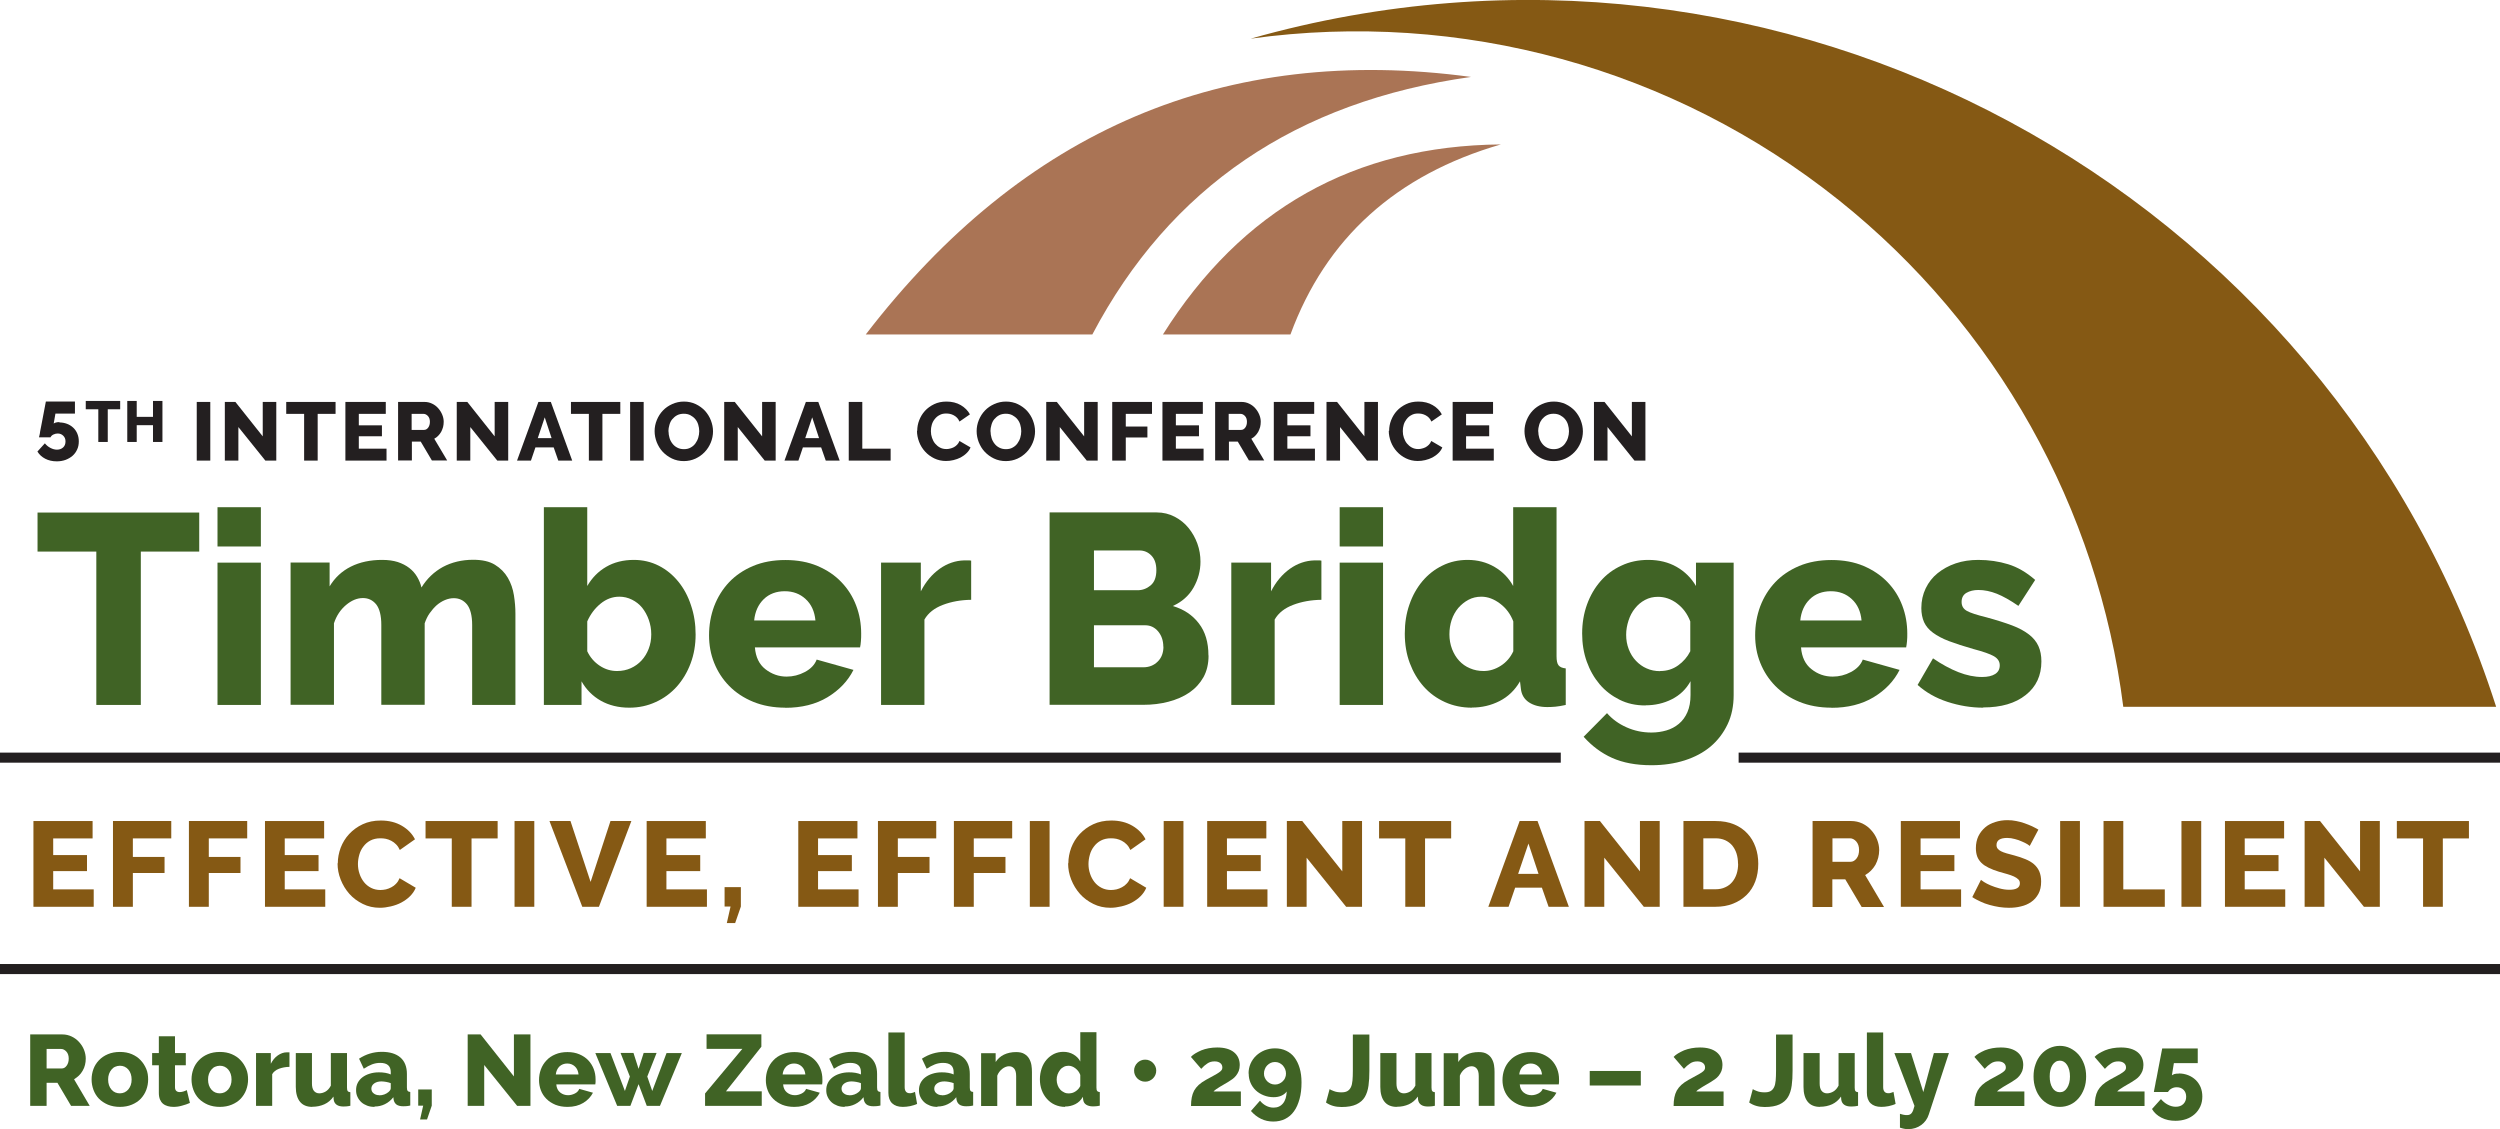 <?xml version="1.0" encoding="UTF-8"?>
<svg id="Layer_1" data-name="Layer 1" xmlns="http://www.w3.org/2000/svg" viewBox="0 0 201.15 90.85">
  <defs>
    <style>
      .cls-1 {
        fill: none;
        stroke: #231f20;
        stroke-miterlimit: 10;
        stroke-width: .81px;
      }

      .cls-2 {
        fill: #aa7455;
      }

      .cls-2, .cls-3 {
        fill-rule: evenodd;
      }

      .cls-2, .cls-3, .cls-4, .cls-5, .cls-6 {
        stroke-width: 0px;
      }

      .cls-3, .cls-6 {
        fill: #855914;
      }

      .cls-4 {
        fill: #406325;
      }

      .cls-5 {
        fill: #231f20;
      }
    </style>
  </defs>
  <g>
    <path class="cls-4" d="M16.04,44.38h-4.71v12.34h-3.58v-12.34H3.02v-3.14h13.01v3.14Z"/>
    <path class="cls-4" d="M17.5,43.97v-3.16h3.49v3.16h-3.49ZM17.5,56.72v-11.45h3.49v11.45h-3.49Z"/>
    <path class="cls-4" d="M41.48,56.72h-3.49v-6.43c0-.75-.14-1.3-.41-1.65-.28-.34-.63-.51-1.07-.51-.23,0-.47.05-.71.15s-.46.24-.67.42c-.2.18-.39.4-.56.64s-.3.52-.4.81v6.56h-3.49v-6.43c0-.75-.14-1.3-.41-1.65-.28-.34-.63-.51-1.07-.51-.47,0-.92.19-1.36.56-.44.37-.77.86-.97,1.47v6.56h-3.49v-11.45h3.14v1.92c.42-.7.99-1.23,1.71-1.59.72-.36,1.56-.54,2.52-.54.48,0,.9.06,1.25.17.36.12.67.28.93.48.26.2.47.44.63.71.16.27.28.56.35.86.44-.71,1.01-1.26,1.72-1.65.71-.38,1.53-.58,2.44-.58.73,0,1.31.13,1.75.4s.79.62,1.04,1.05c.25.43.41.9.49,1.41.08.51.12,1,.12,1.48v7.33Z"/>
    <path class="cls-4" d="M50.63,56.94c-.87,0-1.63-.19-2.29-.56-.65-.37-1.17-.89-1.55-1.56v1.9h-3.03v-15.91h3.49v6.34c.38-.65.88-1.17,1.52-1.54.63-.37,1.38-.56,2.23-.56.73,0,1.4.16,2.01.47s1.13.74,1.57,1.28c.44.54.78,1.17,1.02,1.91.25.73.37,1.51.37,2.34s-.13,1.6-.4,2.32c-.27.72-.64,1.34-1.12,1.88-.48.53-1.05.95-1.7,1.24-.65.3-1.36.45-2.11.45ZM49.65,53.99c.41,0,.78-.08,1.11-.23.33-.15.62-.36.86-.62.24-.26.43-.57.57-.93.14-.36.21-.74.21-1.17s-.07-.8-.2-1.17c-.13-.37-.31-.69-.53-.97-.23-.28-.5-.49-.82-.65-.32-.16-.66-.24-1.02-.24-.55,0-1.06.19-1.52.57-.46.38-.81.85-1.06,1.42v2.4c.23.49.57.88,1.01,1.17s.9.42,1.38.42Z"/>
    <path class="cls-4" d="M63.19,56.94c-.96,0-1.82-.16-2.58-.47-.76-.31-1.41-.74-1.94-1.28-.53-.54-.93-1.16-1.21-1.86-.28-.7-.41-1.44-.41-2.21,0-.83.14-1.61.41-2.34.28-.73.68-1.38,1.2-1.93.52-.55,1.17-.99,1.93-1.31.76-.32,1.63-.48,2.6-.48s1.84.16,2.59.48c.76.32,1.4.75,1.92,1.3.52.54.92,1.17,1.19,1.89.27.71.4,1.46.4,2.25,0,.2,0,.4-.02.6-.01.2-.04.37-.07.51h-8.46c.06.77.34,1.36.84,1.75s1.07.6,1.71.6c.51,0,1-.12,1.47-.37.47-.25.79-.58.95-1l2.96.83c-.45.9-1.15,1.63-2.09,2.2-.95.57-2.08.85-3.4.85ZM65.61,49.92c-.07-.73-.33-1.3-.79-1.72-.45-.42-1.01-.63-1.68-.63s-1.25.21-1.69.64-.7,1-.77,1.71h4.93Z"/>
    <path class="cls-4" d="M78.15,48.26c-.84.01-1.61.15-2.29.41-.68.26-1.18.65-1.48,1.18v6.87h-3.49v-11.45h3.2v2.31c.39-.77.9-1.37,1.51-1.81.62-.44,1.28-.66,1.97-.68h.35c.07,0,.15,0,.22.02v3.14Z"/>
    <path class="cls-4" d="M97.24,52.75c0,.67-.14,1.25-.41,1.74-.28.49-.65.9-1.13,1.23-.48.33-1.04.57-1.68.74-.64.17-1.32.25-2.03.25h-7.54v-15.48h8.61c.54,0,1.02.12,1.46.35.44.23.81.53,1.11.9s.54.79.71,1.26c.17.47.25.96.25,1.45,0,.74-.19,1.44-.56,2.09s-.93,1.15-1.67,1.48c.89.26,1.59.73,2.1,1.4.52.67.77,1.53.77,2.57ZM88.02,44.29v3.2h3.51c.39,0,.74-.13,1.05-.39s.46-.67.46-1.22c0-.51-.13-.9-.4-1.18-.27-.28-.59-.41-.97-.41h-3.64ZM93.6,52.03c0-.48-.14-.89-.41-1.22-.28-.33-.62-.5-1.05-.5h-4.12v3.38h3.97c.46,0,.85-.15,1.16-.46.31-.3.46-.71.46-1.2Z"/>
    <path class="cls-4" d="M106.33,48.26c-.84.01-1.61.15-2.29.41-.68.26-1.18.65-1.48,1.18v6.87h-3.49v-11.45h3.2v2.31c.39-.77.9-1.37,1.51-1.81.62-.44,1.28-.66,1.97-.68h.35c.07,0,.15,0,.22.02v3.14Z"/>
    <path class="cls-4" d="M107.79,43.97v-3.16h3.49v3.16h-3.49ZM107.79,56.72v-11.45h3.49v11.45h-3.49Z"/>
    <path class="cls-4" d="M118.43,56.94c-.78,0-1.51-.15-2.17-.45-.66-.3-1.23-.71-1.71-1.25s-.85-1.17-1.12-1.89c-.27-.72-.4-1.51-.4-2.37s.12-1.61.37-2.33c.25-.73.6-1.35,1.05-1.89.45-.53.98-.95,1.6-1.25.62-.31,1.3-.46,2.04-.46.8,0,1.52.19,2.17.57s1.14.89,1.49,1.53v-6.34h3.49v11.99c0,.35.05.59.16.73.11.14.3.22.58.25v2.94c-.32.07-.6.12-.83.14s-.45.03-.65.03c-.61,0-1.1-.13-1.48-.38-.38-.25-.6-.62-.65-1.1l-.07-.59c-.41.71-.96,1.24-1.65,1.59s-1.43.52-2.21.52ZM119.37,53.99c.48,0,.94-.14,1.38-.42s.78-.67,1.01-1.17v-2.4c-.22-.58-.57-1.06-1.06-1.43-.49-.37-.99-.56-1.51-.56-.38,0-.72.08-1.04.25s-.58.39-.82.66c-.23.28-.41.6-.53.96-.12.36-.18.75-.18,1.16s.07.81.21,1.18c.14.36.33.68.57.94.24.26.53.47.87.61.34.15.71.22,1.1.22Z"/>
    <path class="cls-4" d="M132.38,56.76c-.76,0-1.45-.15-2.07-.46-.62-.31-1.16-.72-1.6-1.24s-.79-1.13-1.04-1.83-.37-1.45-.37-2.25c0-.84.13-1.62.39-2.34.26-.72.62-1.34,1.09-1.88.46-.53,1.02-.95,1.68-1.25.65-.31,1.37-.46,2.16-.46.87,0,1.63.19,2.28.56.65.37,1.17.88,1.56,1.54v-1.88h3.03v10.66c0,.87-.16,1.66-.49,2.35s-.78,1.29-1.36,1.78c-.58.49-1.28.86-2.09,1.12-.81.26-1.71.39-2.68.39-1.24,0-2.29-.2-3.16-.59s-1.63-.96-2.29-1.7l1.88-1.9c.42.48.94.86,1.57,1.14s1.29.42,2.01.42c.42,0,.82-.06,1.2-.17s.71-.29,1-.53c.29-.24.52-.55.69-.94.17-.39.25-.85.25-1.38v-1.11c-.35.64-.85,1.12-1.5,1.45-.65.33-1.36.49-2.11.49ZM133.58,53.99c.54,0,1.02-.15,1.44-.45s.75-.68.98-1.14v-2.4c-.23-.61-.59-1.09-1.07-1.45s-.99-.53-1.53-.53c-.38,0-.72.08-1.04.25s-.58.39-.81.68c-.23.28-.4.61-.52.98-.12.37-.19.75-.19,1.14,0,.42.07.81.21,1.17.14.36.33.67.58.93s.53.47.86.61c.33.15.69.22,1.08.22Z"/>
    <path class="cls-4" d="M147.36,56.94c-.96,0-1.82-.16-2.58-.47s-1.41-.74-1.94-1.28c-.53-.54-.93-1.16-1.21-1.86-.28-.7-.41-1.44-.41-2.21,0-.83.14-1.61.41-2.34.28-.73.68-1.38,1.2-1.93.52-.55,1.17-.99,1.93-1.31.76-.32,1.63-.48,2.6-.48s1.84.16,2.59.48c.75.32,1.39.75,1.92,1.3s.92,1.17,1.19,1.89c.27.71.4,1.46.4,2.25,0,.2,0,.4-.02.6s-.04.37-.07.51h-8.46c.06.77.34,1.36.84,1.75.5.4,1.07.6,1.71.6.51,0,1-.12,1.47-.37.47-.25.79-.58.95-1l2.96.83c-.45.9-1.15,1.63-2.09,2.2-.95.57-2.08.85-3.4.85ZM149.78,49.92c-.07-.73-.33-1.3-.79-1.72-.45-.42-1.01-.63-1.68-.63s-1.25.21-1.69.64-.7,1-.77,1.71h4.93Z"/>
    <path class="cls-4" d="M159.57,56.94c-.97,0-1.93-.16-2.88-.47s-1.74-.77-2.4-1.36l1.24-2.14c.7.48,1.38.85,2.04,1.11s1.3.39,1.91.39c.45,0,.8-.08,1.05-.24s.37-.39.37-.7-.16-.55-.47-.73c-.31-.18-.86-.37-1.65-.58-.77-.22-1.42-.43-1.95-.63s-.96-.43-1.3-.68-.57-.53-.72-.85c-.14-.32-.22-.7-.22-1.13,0-.58.12-1.11.35-1.59s.55-.89.96-1.22c.41-.33.89-.6,1.45-.79.56-.19,1.17-.28,1.82-.28.86,0,1.66.12,2.41.35.75.23,1.47.65,2.17,1.26l-1.35,2.09c-.65-.45-1.24-.78-1.74-.98-.51-.2-1-.3-1.48-.3-.38,0-.7.08-.96.23s-.39.4-.39.73.14.56.42.72c.28.16.81.33,1.58.52.81.22,1.5.44,2.06.65s1.01.46,1.36.73c.35.27.6.58.76.93.16.35.24.76.24,1.24,0,1.13-.42,2.04-1.26,2.7-.84.67-1.98,1-3.42,1Z"/>
  </g>
  <g>
    <path class="cls-5" d="M4.77,33.99c.23,0,.43.04.62.11s.36.18.5.31c.14.13.25.29.33.48.08.19.12.39.12.62,0,.24-.04.46-.13.65-.09.2-.21.37-.37.51s-.35.25-.56.33c-.22.08-.46.12-.71.12-.35,0-.66-.07-.93-.21-.27-.14-.48-.33-.63-.58l.6-.66c.12.15.27.28.45.37.17.09.35.14.52.14.2,0,.37-.06.5-.18.13-.12.19-.28.19-.48s-.06-.34-.18-.46c-.12-.12-.27-.18-.45-.18-.12,0-.23.03-.34.08s-.19.13-.24.23h-.92s0-.05.03-.14.04-.2.06-.34.05-.29.09-.46.07-.34.1-.52c.08-.42.17-.89.27-1.42h2.34v.97h-1.57l-.14.8s.08-.06.16-.08c.08-.02.18-.04.31-.04Z"/>
    <path class="cls-5" d="M9.67,32.93h-1v2.63h-.76v-2.63h-1.01v-.67h2.77v.67Z"/>
    <path class="cls-5" d="M13.07,32.26v3.3h-.76v-1.35h-1.31v1.35h-.76v-3.3h.76v1.28h1.31v-1.28h.76Z"/>
    <path class="cls-5" d="M15.83,37.06v-4.72h1.09v4.72h-1.09Z"/>
    <path class="cls-5" d="M19.18,34.36v2.7h-1.09v-4.72h.85l2.2,2.77v-2.77h1.09v4.72h-.88l-2.17-2.7Z"/>
    <path class="cls-5" d="M26.99,33.3h-1.43v3.76h-1.09v-3.76h-1.44v-.96h3.97v.96Z"/>
    <path class="cls-5" d="M31.1,36.1v.96h-3.31v-4.72h3.25v.96h-2.17v.92h1.86v.88h-1.86v1h2.23Z"/>
    <path class="cls-5" d="M32.03,37.06v-4.72h2.13c.22,0,.43.05.61.14.19.09.35.21.49.37s.24.32.32.51c.08.19.12.38.12.58,0,.15-.02.29-.05.42-.04.14-.09.26-.15.38-.07.12-.15.23-.24.32-.1.1-.2.18-.32.24l1.04,1.75h-1.23l-.9-1.52h-.71v1.52h-1.09ZM33.12,34.59h1c.13,0,.24-.06.33-.18.09-.12.14-.28.14-.47s-.05-.35-.16-.47c-.11-.11-.22-.17-.35-.17h-.96v1.29Z"/>
    <path class="cls-5" d="M37.84,34.36v2.7h-1.09v-4.72h.85l2.2,2.77v-2.77h1.09v4.72h-.88l-2.17-2.7Z"/>
    <path class="cls-5" d="M43.34,32.34h.98l1.72,4.72h-1.12l-.37-1.06h-1.47l-.36,1.06h-1.12l1.72-4.72ZM44.38,35.25l-.55-1.67-.56,1.67h1.12Z"/>
    <path class="cls-5" d="M49.9,33.3h-1.43v3.76h-1.09v-3.76h-1.44v-.96h3.97v.96Z"/>
    <path class="cls-5" d="M50.7,37.06v-4.72h1.09v4.72h-1.09Z"/>
    <path class="cls-5" d="M55.02,37.1c-.35,0-.67-.07-.96-.21-.29-.14-.53-.32-.74-.54s-.36-.48-.48-.77c-.11-.29-.17-.58-.17-.89s.06-.61.18-.9c.12-.29.28-.54.49-.76.21-.22.46-.39.75-.52.29-.13.6-.2.94-.2s.67.07.96.21c.29.14.53.32.74.54.2.23.36.48.47.77.11.29.17.58.17.88s-.06.61-.18.9c-.12.29-.28.54-.49.76-.21.22-.46.4-.74.53-.29.13-.6.2-.94.2ZM53.79,34.71c0,.18.03.36.08.53s.13.32.24.46.23.24.39.32c.15.08.33.12.53.12s.39-.04.54-.13c.15-.08.28-.19.38-.33.1-.14.18-.29.23-.46.05-.17.08-.34.08-.52s-.03-.36-.08-.53-.13-.32-.24-.45c-.11-.13-.24-.23-.39-.31-.15-.08-.33-.12-.53-.12s-.39.04-.54.12c-.15.08-.28.19-.39.32s-.18.28-.23.46c-.05.17-.08.34-.08.52Z"/>
    <path class="cls-5" d="M59.36,34.36v2.7h-1.09v-4.72h.85l2.2,2.77v-2.77h1.09v4.72h-.88l-2.17-2.7Z"/>
    <path class="cls-5" d="M64.86,32.34h.98l1.72,4.72h-1.12l-.37-1.06h-1.47l-.36,1.06h-1.12l1.72-4.72ZM65.9,35.25l-.55-1.67-.56,1.67h1.12Z"/>
    <path class="cls-5" d="M68.29,37.06v-4.72h1.09v3.76h2.28v.96h-3.37Z"/>
    <path class="cls-5" d="M73.8,34.66c0-.28.05-.57.16-.85.11-.28.26-.53.46-.75.2-.22.45-.4.74-.54.29-.14.62-.21,1-.21.44,0,.83.1,1.15.29s.57.44.73.74l-.84.58c-.05-.12-.12-.23-.2-.31s-.17-.15-.27-.2c-.1-.05-.2-.09-.3-.11-.1-.02-.2-.03-.3-.03-.21,0-.39.04-.54.13-.16.08-.28.19-.39.33s-.18.28-.23.45c-.05.17-.07.34-.07.51,0,.19.03.37.09.54s.14.33.25.46.24.24.39.32c.15.08.32.12.52.12.1,0,.2-.01.3-.04.1-.02.2-.06.3-.11.1-.05.18-.12.26-.2.08-.08.14-.18.19-.3l.89.52c-.07.17-.18.33-.32.46-.14.14-.3.25-.48.35-.18.09-.37.16-.58.21-.2.05-.4.07-.6.07-.34,0-.65-.07-.94-.21-.29-.14-.53-.32-.74-.55-.21-.23-.37-.49-.48-.78-.11-.29-.17-.59-.17-.89Z"/>
    <path class="cls-5" d="M80.93,37.1c-.35,0-.67-.07-.96-.21-.29-.14-.53-.32-.74-.54s-.36-.48-.48-.77c-.11-.29-.17-.58-.17-.89s.06-.61.18-.9c.12-.29.28-.54.49-.76.21-.22.46-.39.75-.52.29-.13.6-.2.94-.2s.67.07.96.21c.29.14.53.32.74.54.2.23.36.48.47.77.11.29.17.58.17.88s-.06.61-.18.9c-.12.29-.28.54-.49.76-.21.22-.46.4-.74.53-.29.13-.6.2-.94.2ZM79.7,34.71c0,.18.03.36.08.53s.13.32.24.46.23.24.39.32c.15.08.33.12.53.12s.39-.04.54-.13c.15-.08.28-.19.38-.33.1-.14.18-.29.23-.46.05-.17.08-.34.08-.52s-.03-.36-.08-.53-.13-.32-.24-.45c-.11-.13-.24-.23-.39-.31-.15-.08-.33-.12-.53-.12s-.39.04-.54.12c-.15.08-.28.19-.39.32s-.18.28-.23.46c-.05.17-.08.34-.08.52Z"/>
    <path class="cls-5" d="M85.27,34.36v2.7h-1.09v-4.72h.85l2.2,2.77v-2.77h1.09v4.72h-.88l-2.17-2.7Z"/>
    <path class="cls-5" d="M89.49,37.06v-4.72h3.2v.96h-2.11v1.02h1.74v.88h-1.74v1.86h-1.09Z"/>
    <path class="cls-5" d="M96.84,36.1v.96h-3.31v-4.72h3.25v.96h-2.17v.92h1.86v.88h-1.86v1h2.23Z"/>
    <path class="cls-5" d="M97.77,37.06v-4.72h2.13c.22,0,.43.05.61.14.19.09.35.21.49.37s.24.32.32.51c.08.19.12.38.12.58,0,.15-.02.29-.05.42-.04.14-.09.26-.15.38-.07.12-.15.23-.24.32-.1.1-.2.18-.32.24l1.04,1.75h-1.23l-.9-1.52h-.71v1.52h-1.09ZM98.86,34.59h1c.13,0,.24-.06.33-.18.09-.12.14-.28.14-.47s-.05-.35-.16-.47c-.11-.11-.22-.17-.35-.17h-.96v1.29Z"/>
    <path class="cls-5" d="M105.8,36.1v.96h-3.31v-4.72h3.25v.96h-2.16v.92h1.86v.88h-1.86v1h2.23Z"/>
    <path class="cls-5" d="M107.82,34.36v2.7h-1.09v-4.72h.85l2.2,2.77v-2.77h1.09v4.72h-.88l-2.17-2.7Z"/>
    <path class="cls-5" d="M111.77,34.66c0-.28.05-.57.16-.85.11-.28.26-.53.46-.75.2-.22.45-.4.74-.54.29-.14.62-.21,1-.21.44,0,.83.1,1.15.29.33.19.57.44.73.74l-.84.58c-.05-.12-.12-.23-.2-.31-.08-.08-.17-.15-.27-.2-.1-.05-.2-.09-.3-.11-.1-.02-.2-.03-.3-.03-.21,0-.39.04-.54.13-.16.08-.28.19-.39.33-.1.13-.18.28-.23.45-.05.17-.07.34-.07.51,0,.19.03.37.09.54s.14.33.25.46.24.24.39.32c.15.08.32.12.51.12.1,0,.2-.01.3-.04.1-.02.2-.06.3-.11.09-.05.18-.12.26-.2.08-.08.14-.18.19-.3l.89.52c-.07.17-.18.33-.32.46-.14.14-.3.25-.48.35-.18.09-.37.16-.58.21s-.4.07-.6.07c-.34,0-.65-.07-.94-.21-.29-.14-.53-.32-.74-.55-.21-.23-.37-.49-.48-.78-.11-.29-.17-.59-.17-.89Z"/>
    <path class="cls-5" d="M120.19,36.1v.96h-3.31v-4.72h3.25v.96h-2.17v.92h1.86v.88h-1.86v1h2.23Z"/>
    <path class="cls-5" d="M125,37.1c-.35,0-.67-.07-.96-.21s-.53-.32-.74-.54c-.2-.22-.36-.48-.47-.77-.11-.29-.17-.58-.17-.89s.06-.61.18-.9c.12-.29.28-.54.49-.76.21-.22.46-.39.75-.52.29-.13.6-.2.94-.2s.67.07.96.21.53.32.74.54c.2.23.36.48.47.77.11.29.17.58.17.88s-.06.61-.18.9c-.12.29-.28.54-.49.76s-.46.4-.74.53c-.29.13-.6.2-.94.2ZM123.77,34.71c0,.18.03.36.08.53.05.17.13.32.24.46.1.13.23.24.39.32s.33.12.53.12.39-.04.54-.13c.16-.08.28-.19.38-.33.1-.14.18-.29.23-.46s.08-.34.08-.52-.03-.36-.08-.53c-.05-.17-.13-.32-.24-.45-.11-.13-.24-.23-.39-.31-.15-.08-.33-.12-.53-.12s-.39.04-.54.12c-.15.08-.28.19-.39.32-.1.13-.18.28-.23.46-.05.17-.08.34-.08.52Z"/>
    <path class="cls-5" d="M129.34,34.36v2.7h-1.09v-4.72h.85l2.2,2.77v-2.77h1.09v4.72h-.88l-2.17-2.7Z"/>
  </g>
  <g>
    <path class="cls-6" d="M7.54,71.56v1.4H2.69v-6.9h4.76v1.4h-3.17v1.34h2.72v1.29h-2.72v1.47h3.26Z"/>
    <path class="cls-6" d="M9.09,72.96v-6.9h4.69v1.4h-3.09v1.49h2.55v1.29h-2.55v2.72h-1.59Z"/>
    <path class="cls-6" d="M15.2,72.96v-6.9h4.69v1.4h-3.09v1.49h2.55v1.29h-2.55v2.72h-1.59Z"/>
    <path class="cls-6" d="M26.17,71.56v1.4h-4.85v-6.9h4.76v1.4h-3.17v1.34h2.72v1.29h-2.72v1.47h3.26Z"/>
    <path class="cls-6" d="M27.18,69.45c0-.41.08-.83.23-1.24.16-.41.38-.78.68-1.1.3-.32.66-.59,1.09-.79.43-.2.91-.3,1.46-.3.65,0,1.21.14,1.69.42.48.28.83.64,1.06,1.09l-1.22.86c-.08-.18-.18-.33-.3-.45-.12-.12-.25-.22-.39-.29s-.29-.13-.44-.16c-.15-.03-.29-.04-.44-.04-.3,0-.57.06-.8.18-.23.12-.41.28-.56.48-.15.19-.26.41-.33.66-.07.25-.11.5-.11.75,0,.27.04.53.13.79.08.25.21.48.36.67s.35.35.57.46c.22.11.47.17.75.17.14,0,.29-.02.44-.05.15-.04.3-.09.44-.17.14-.07.27-.17.38-.29.12-.12.21-.27.28-.44l1.3.77c-.1.25-.26.48-.46.68-.2.2-.44.37-.7.51s-.55.24-.85.31c-.3.07-.59.11-.87.11-.5,0-.96-.1-1.38-.31s-.78-.47-1.08-.81-.53-.72-.7-1.15c-.17-.43-.25-.86-.25-1.3Z"/>
    <path class="cls-6" d="M40.04,67.46h-2.1v5.5h-1.59v-5.5h-2.11v-1.4h5.8v1.4Z"/>
    <path class="cls-6" d="M41.4,72.96v-6.9h1.59v6.9h-1.59Z"/>
    <path class="cls-6" d="M45.9,66.06l1.62,4.9,1.6-4.9h1.68l-2.61,6.9h-1.34l-2.64-6.9h1.69Z"/>
    <path class="cls-6" d="M56.88,71.56v1.4h-4.85v-6.9h4.76v1.4h-3.17v1.34h2.72v1.29h-2.72v1.47h3.26Z"/>
    <path class="cls-6" d="M58.48,74.27l.3-1.33h-.48v-1.56h1.31v1.56l-.46,1.33h-.68Z"/>
    <path class="cls-6" d="M69.08,71.56v1.4h-4.85v-6.9h4.76v1.4h-3.17v1.34h2.72v1.29h-2.72v1.47h3.26Z"/>
    <path class="cls-6" d="M70.64,72.96v-6.9h4.69v1.4h-3.09v1.49h2.55v1.29h-2.55v2.72h-1.59Z"/>
    <path class="cls-6" d="M76.75,72.96v-6.9h4.69v1.4h-3.09v1.49h2.55v1.29h-2.55v2.72h-1.59Z"/>
    <path class="cls-6" d="M82.86,72.96v-6.9h1.59v6.9h-1.59Z"/>
    <path class="cls-6" d="M85.96,69.45c0-.41.08-.83.23-1.24.16-.41.38-.78.68-1.1.3-.32.66-.59,1.09-.79.43-.2.91-.3,1.46-.3.65,0,1.21.14,1.69.42.48.28.83.64,1.06,1.09l-1.22.86c-.08-.18-.18-.33-.3-.45-.12-.12-.25-.22-.39-.29s-.29-.13-.44-.16c-.15-.03-.29-.04-.44-.04-.3,0-.57.06-.8.18-.23.12-.41.28-.56.48-.15.19-.26.41-.33.66-.07.25-.11.5-.11.75,0,.27.04.53.13.79.08.25.21.48.36.67s.35.35.57.46c.22.11.47.17.75.17.14,0,.29-.02.44-.05.15-.04.3-.09.44-.17.14-.07.27-.17.38-.29.12-.12.21-.27.28-.44l1.3.77c-.1.25-.26.48-.46.68-.2.2-.44.37-.7.51s-.55.24-.85.31c-.3.07-.59.11-.87.11-.5,0-.96-.1-1.38-.31s-.78-.47-1.08-.81-.53-.72-.7-1.15c-.17-.43-.25-.86-.25-1.3Z"/>
    <path class="cls-6" d="M93.63,72.96v-6.9h1.59v6.9h-1.59Z"/>
    <path class="cls-6" d="M101.98,71.56v1.4h-4.85v-6.9h4.76v1.4h-3.17v1.34h2.72v1.29h-2.72v1.47h3.26Z"/>
    <path class="cls-6" d="M105.13,69.01v3.95h-1.59v-6.9h1.24l3.22,4.05v-4.05h1.59v6.9h-1.28l-3.18-3.95Z"/>
    <path class="cls-6" d="M116.76,67.46h-2.1v5.5h-1.59v-5.5h-2.11v-1.4h5.8v1.4Z"/>
    <path class="cls-6" d="M122.27,66.06h1.44l2.52,6.9h-1.63l-.54-1.54h-2.15l-.53,1.54h-1.63l2.52-6.9ZM123.79,70.31l-.81-2.44-.83,2.44h1.63Z"/>
    <path class="cls-6" d="M129.08,69.01v3.95h-1.59v-6.9h1.24l3.22,4.05v-4.05h1.59v6.9h-1.28l-3.18-3.95Z"/>
    <path class="cls-6" d="M135.45,72.96v-6.9h2.58c.57,0,1.07.09,1.5.27s.79.43,1.07.74c.29.31.5.67.65,1.09.15.42.22.86.22,1.34,0,.52-.08,1-.24,1.42-.16.42-.39.79-.7,1.09s-.66.53-1.09.7c-.42.17-.9.25-1.41.25h-2.58ZM139.84,69.5c0-.3-.04-.58-.12-.83s-.2-.46-.35-.65c-.16-.18-.35-.32-.57-.42-.23-.1-.48-.15-.77-.15h-.98v4.1h.98c.29,0,.55-.05.78-.16.23-.1.42-.25.57-.43s.27-.4.35-.65.12-.52.12-.82Z"/>
    <path class="cls-6" d="M145.84,72.96v-6.9h3.11c.32,0,.62.07.9.2.28.14.51.31.71.54.2.22.36.47.47.75.11.28.17.56.17.85,0,.21-.03.42-.08.62-.05.2-.13.38-.22.56-.1.17-.22.33-.36.47-.14.14-.3.26-.47.36l1.52,2.57h-1.8l-1.32-2.23h-1.04v2.23h-1.59ZM147.43,69.34h1.46c.19,0,.35-.09.49-.27.14-.18.2-.41.2-.69s-.08-.51-.23-.68c-.16-.17-.32-.25-.5-.25h-1.41v1.89Z"/>
    <path class="cls-6" d="M157.79,71.56v1.4h-4.85v-6.9h4.76v1.4h-3.17v1.34h2.72v1.29h-2.72v1.47h3.26Z"/>
    <path class="cls-6" d="M163.33,68.08s-.09-.08-.2-.15c-.12-.07-.26-.15-.44-.22-.17-.08-.37-.15-.57-.2-.21-.06-.42-.09-.62-.09-.57,0-.86.19-.86.57,0,.12.03.21.09.29.06.08.15.15.27.21s.27.12.45.17.39.11.63.17c.33.09.63.19.89.3.27.11.49.24.68.4.18.16.33.35.43.58.1.23.15.5.15.82,0,.39-.07.72-.22.99-.15.27-.34.49-.58.65-.24.17-.52.29-.83.36-.31.08-.63.11-.96.11-.25,0-.51-.02-.78-.06s-.52-.1-.78-.17-.5-.16-.73-.27-.46-.22-.66-.36l.7-1.39s.11.09.25.18.32.18.53.27c.21.09.45.17.71.24.26.07.52.11.79.11.56,0,.85-.17.85-.52,0-.13-.04-.24-.13-.32-.08-.08-.2-.16-.35-.23-.15-.07-.33-.13-.53-.19s-.43-.12-.67-.19c-.32-.1-.59-.2-.83-.32s-.43-.24-.58-.39c-.15-.15-.27-.32-.34-.51-.07-.19-.11-.42-.11-.68,0-.36.07-.68.2-.96.14-.28.32-.51.55-.71s.5-.33.81-.43c.31-.1.63-.15.98-.15.24,0,.48.02.71.07.23.05.46.1.67.18s.41.15.6.24c.18.09.36.18.51.27l-.7,1.32Z"/>
    <path class="cls-6" d="M165.76,72.96v-6.9h1.59v6.9h-1.59Z"/>
    <path class="cls-6" d="M169.25,72.96v-6.9h1.59v5.5h3.34v1.4h-4.94Z"/>
    <path class="cls-6" d="M175.52,72.96v-6.9h1.59v6.9h-1.59Z"/>
    <path class="cls-6" d="M183.87,71.56v1.4h-4.85v-6.9h4.76v1.4h-3.17v1.34h2.72v1.29h-2.72v1.47h3.26Z"/>
    <path class="cls-6" d="M187.02,69.01v3.95h-1.59v-6.9h1.24l3.22,4.05v-4.05h1.59v6.9h-1.28l-3.18-3.95Z"/>
    <path class="cls-6" d="M198.65,67.46h-2.1v5.5h-1.59v-5.5h-2.11v-1.4h5.8v1.4Z"/>
  </g>
  <g>
    <path class="cls-4" d="M2.43,88.98v-5.75h2.59c.27,0,.52.06.75.17s.43.26.6.45.3.39.39.62c.09.23.14.47.14.7,0,.18-.02.35-.06.51-.04.17-.1.32-.19.47s-.18.28-.3.39-.25.21-.39.3l1.26,2.14h-1.5l-1.1-1.86h-.87v1.86h-1.33ZM3.75,85.97h1.21c.16,0,.29-.07.4-.22.11-.15.17-.34.17-.57s-.06-.43-.19-.57c-.13-.14-.27-.21-.42-.21h-1.17v1.57Z"/>
    <path class="cls-4" d="M9.65,89.06c-.36,0-.68-.06-.97-.18-.28-.12-.52-.28-.72-.48-.19-.2-.34-.44-.44-.71s-.15-.55-.15-.84.05-.57.15-.84.25-.5.44-.7c.19-.2.43-.37.72-.49.28-.12.61-.18.97-.18s.68.06.96.18c.28.12.52.28.71.49.19.2.34.44.45.7s.15.55.15.84-.05.57-.15.84-.25.5-.44.71c-.19.2-.43.36-.72.48-.28.12-.61.18-.97.18ZM8.7,86.86c0,.33.09.6.27.81s.41.3.68.3c.13,0,.26-.03.37-.08.11-.05.21-.13.3-.23.08-.1.15-.21.2-.35.05-.14.07-.29.07-.45,0-.33-.09-.6-.27-.81-.18-.2-.4-.3-.67-.3-.14,0-.26.03-.38.08-.12.05-.22.13-.3.23-.08.1-.15.21-.2.35s-.07.29-.07.45Z"/>
    <path class="cls-4" d="M15.26,88.75c-.18.08-.38.15-.61.21-.23.07-.46.1-.69.1-.16,0-.31-.02-.46-.06-.14-.04-.27-.1-.38-.19-.11-.09-.19-.21-.25-.35-.06-.15-.09-.32-.09-.53v-2.22h-.54v-.98h.54v-1.35h1.3v1.35h.87v.98h-.87v1.77c0,.14.04.24.11.3.07.06.16.09.27.09.1,0,.2-.02.3-.05s.19-.07.27-.11l.25,1.03Z"/>
    <path class="cls-4" d="M17.69,89.06c-.36,0-.68-.06-.97-.18-.28-.12-.52-.28-.72-.48-.19-.2-.34-.44-.44-.71s-.15-.55-.15-.84.05-.57.15-.84.25-.5.44-.7c.19-.2.43-.37.72-.49.28-.12.61-.18.97-.18s.68.06.96.18c.28.12.52.28.71.49.19.2.34.44.45.7s.15.55.15.84-.05.57-.15.84-.25.5-.44.71c-.19.2-.43.36-.72.48-.28.12-.61.18-.97.18ZM16.74,86.86c0,.33.09.6.27.81s.41.3.68.3c.13,0,.26-.03.37-.08.11-.05.21-.13.3-.23.08-.1.15-.21.2-.35.05-.14.07-.29.07-.45,0-.33-.09-.6-.27-.81-.18-.2-.4-.3-.67-.3-.14,0-.26.03-.38.08-.12.05-.22.13-.3.23-.08.1-.15.21-.2.35s-.07.29-.07.45Z"/>
    <path class="cls-4" d="M23.3,85.84c-.31,0-.6.06-.85.15-.25.1-.44.24-.55.44v2.55h-1.3v-4.25h1.19v.86c.15-.29.33-.51.56-.67s.47-.25.73-.25h.13s.05,0,.08,0v1.17Z"/>
    <path class="cls-4" d="M25.13,89.06c-.44,0-.77-.14-.99-.41s-.34-.67-.34-1.2v-2.72h1.3v2.44c0,.26.05.46.15.59s.25.21.44.21c.17,0,.34-.05.5-.14s.31-.25.43-.48v-2.62h1.3v2.79c0,.13.02.22.06.27.04.05.11.08.21.09v1.09c-.12.03-.23.04-.32.05-.09,0-.17.01-.23.01-.46,0-.73-.18-.79-.54l-.02-.26c-.19.28-.44.49-.73.62-.29.13-.61.2-.97.2Z"/>
    <path class="cls-4" d="M30.13,89.06c-.21,0-.41-.03-.59-.1-.18-.07-.34-.16-.47-.28-.13-.12-.23-.26-.31-.43s-.11-.34-.11-.54c0-.21.04-.4.13-.58.09-.17.21-.32.38-.45.16-.12.35-.22.58-.29.22-.07.47-.11.74-.11.18,0,.35.01.52.04.17.03.31.07.44.13v-.19c0-.49-.28-.74-.85-.74-.23,0-.45.04-.66.12-.21.08-.43.2-.66.35l-.38-.81c.28-.18.57-.32.87-.41.3-.09.62-.14.96-.14.64,0,1.14.15,1.49.45.35.3.53.75.53,1.33v1.09c0,.13.02.22.06.27.04.05.11.08.21.09v1.09c-.11.03-.22.04-.31.05-.09,0-.18.01-.25.01-.24,0-.43-.05-.55-.14-.12-.09-.2-.23-.23-.4l-.02-.19c-.19.24-.41.43-.68.56-.26.13-.54.19-.83.19ZM30.51,88.13c.14,0,.28-.02.41-.07.13-.05.24-.11.33-.19.12-.1.19-.2.19-.31v-.41c-.11-.04-.24-.08-.37-.1-.13-.02-.25-.04-.37-.04-.24,0-.43.05-.59.16-.15.11-.23.25-.23.42,0,.16.06.29.18.38.12.1.27.15.45.15Z"/>
    <path class="cls-4" d="M33.8,90.07l.25-1.11h-.4v-1.3h1.09v1.3l-.38,1.11h-.57Z"/>
    <path class="cls-4" d="M38.96,85.69v3.29h-1.33v-5.75h1.04l2.68,3.38v-3.38h1.33v5.75h-1.07l-2.65-3.29Z"/>
    <path class="cls-4" d="M45.65,89.06c-.36,0-.68-.06-.96-.17-.28-.12-.52-.27-.72-.47-.2-.2-.35-.43-.45-.69s-.15-.54-.15-.82c0-.31.05-.6.15-.87.1-.27.25-.51.45-.72.19-.21.43-.37.72-.49.28-.12.61-.18.97-.18s.68.06.96.18c.28.12.52.28.71.48.19.2.34.44.44.7s.15.54.15.83c0,.08,0,.15,0,.22s-.01.14-.02.19h-3.14c.02.29.13.5.31.65.19.15.4.22.64.22.19,0,.37-.05.55-.14.18-.09.29-.22.35-.37l1.1.31c-.17.33-.43.61-.78.82-.35.21-.77.32-1.26.32ZM46.55,86.45c-.03-.27-.12-.48-.29-.64-.17-.16-.38-.24-.62-.24s-.46.08-.63.24c-.16.16-.26.37-.29.64h1.83Z"/>
    <path class="cls-4" d="M53.63,84.73h1.23l-1.76,4.25h-1.06l-.66-1.75-.66,1.75h-1.06l-1.76-4.25h1.22l1.16,3.05.4-1.16-.75-1.9h1.04l.41,1.28.41-1.28h1.04l-.75,1.9.4,1.16,1.15-3.05Z"/>
    <path class="cls-4" d="M56.73,87.98l3-3.59h-2.88v-1.17h4.41v1l-2.85,3.59h2.88v1.17h-4.56v-1Z"/>
    <path class="cls-4" d="M63.9,89.06c-.36,0-.68-.06-.96-.17-.28-.12-.52-.27-.72-.47-.2-.2-.35-.43-.45-.69s-.15-.54-.15-.82c0-.31.05-.6.15-.87.1-.27.25-.51.45-.72.19-.21.43-.37.72-.49.28-.12.61-.18.97-.18s.68.06.96.18c.28.12.52.28.71.48.19.2.34.44.44.7s.15.54.15.83c0,.08,0,.15,0,.22s-.01.14-.02.19h-3.14c.02.29.13.5.31.65.19.15.4.22.64.22.19,0,.37-.05.55-.14.18-.09.29-.22.35-.37l1.1.31c-.17.33-.43.61-.78.82-.35.21-.77.32-1.26.32ZM64.8,86.45c-.03-.27-.12-.48-.29-.64-.17-.16-.38-.24-.62-.24s-.46.08-.63.24c-.16.16-.26.37-.29.64h1.83Z"/>
    <path class="cls-4" d="M67.96,89.06c-.21,0-.41-.03-.59-.1-.18-.07-.34-.16-.47-.28-.13-.12-.23-.26-.31-.43s-.11-.34-.11-.54c0-.21.04-.4.13-.58.09-.17.21-.32.38-.45.16-.12.35-.22.58-.29.22-.07.47-.11.74-.11.18,0,.35.01.52.04.17.03.31.07.44.13v-.19c0-.49-.28-.74-.85-.74-.23,0-.45.04-.66.12-.21.08-.43.2-.66.35l-.38-.81c.28-.18.57-.32.87-.41.3-.09.62-.14.96-.14.64,0,1.14.15,1.49.45.35.3.53.75.53,1.33v1.09c0,.13.02.22.06.27.04.05.11.08.21.09v1.09c-.11.03-.22.04-.31.05-.09,0-.18.01-.25.01-.24,0-.43-.05-.55-.14-.12-.09-.2-.23-.23-.4l-.02-.19c-.19.24-.41.43-.68.56-.26.13-.54.19-.83.19ZM68.34,88.13c.14,0,.28-.02.41-.07.13-.05.24-.11.33-.19.12-.1.19-.2.19-.31v-.41c-.11-.04-.24-.08-.37-.1-.13-.02-.25-.04-.37-.04-.24,0-.43.05-.59.16-.15.11-.23.25-.23.42,0,.16.06.29.18.38.12.1.27.15.45.15Z"/>
    <path class="cls-4" d="M71.49,83.07h1.3v4.4c0,.32.14.49.41.49.06,0,.14,0,.21-.03.08-.02.15-.05.21-.08l.17.97c-.16.08-.35.13-.56.18-.21.04-.41.06-.59.06-.37,0-.66-.1-.86-.29s-.3-.48-.3-.84v-4.85Z"/>
    <path class="cls-4" d="M75.42,89.06c-.21,0-.41-.03-.59-.1-.18-.07-.34-.16-.47-.28-.13-.12-.23-.26-.31-.43s-.11-.34-.11-.54c0-.21.04-.4.13-.58.09-.17.21-.32.38-.45.16-.12.35-.22.58-.29.22-.07.47-.11.74-.11.18,0,.35.01.52.04.17.03.31.07.44.13v-.19c0-.49-.28-.74-.85-.74-.23,0-.45.04-.66.12-.21.08-.43.2-.66.35l-.38-.81c.28-.18.57-.32.87-.41.3-.09.62-.14.96-.14.64,0,1.14.15,1.49.45.35.3.53.75.53,1.33v1.09c0,.13.02.22.06.27.04.05.11.08.21.09v1.09c-.11.03-.22.04-.31.05-.09,0-.18.01-.25.01-.24,0-.43-.05-.55-.14-.12-.09-.2-.23-.23-.4l-.02-.19c-.19.24-.41.43-.68.56-.26.13-.54.19-.83.19ZM75.8,88.13c.14,0,.28-.02.41-.07.13-.05.24-.11.33-.19.12-.1.19-.2.19-.31v-.41c-.11-.04-.24-.08-.37-.1-.13-.02-.25-.04-.37-.04-.24,0-.43.05-.59.16-.15.11-.23.25-.23.42,0,.16.06.29.18.38.12.1.27.15.45.15Z"/>
    <path class="cls-4" d="M83.06,88.98h-1.3v-2.39c0-.28-.05-.48-.16-.61-.11-.13-.24-.19-.42-.19-.09,0-.18.02-.28.06s-.18.09-.27.16c-.09.07-.16.15-.23.24s-.12.19-.16.3v2.44h-1.3v-4.25h1.17v.71c.16-.25.38-.45.66-.59.29-.14.62-.21.99-.21.28,0,.5.05.66.15.17.1.3.23.39.39s.15.33.18.52c.03.19.04.37.04.55v2.72Z"/>
    <path class="cls-4" d="M85.69,89.06c-.29,0-.56-.06-.81-.17-.25-.11-.46-.27-.64-.47-.18-.2-.32-.43-.42-.7-.1-.27-.15-.56-.15-.88s.05-.6.14-.87c.09-.27.22-.5.39-.7.17-.2.37-.35.6-.47.23-.11.48-.17.76-.17.3,0,.57.07.81.21s.43.33.55.57v-2.36h1.3v4.46c0,.13.02.22.06.27.04.05.11.08.21.09v1.09c-.12.03-.22.04-.31.05-.09,0-.17.01-.24.01-.23,0-.41-.05-.55-.14-.14-.09-.22-.23-.24-.41l-.02-.22c-.15.26-.35.46-.61.59-.26.13-.53.19-.82.19ZM86.03,87.97c.18,0,.35-.05.51-.16.17-.11.29-.25.38-.43v-.89c-.08-.22-.21-.39-.39-.53-.18-.14-.37-.21-.56-.21-.14,0-.27.03-.38.09-.12.06-.22.14-.3.25s-.15.22-.2.36c-.05.13-.07.28-.07.43s.03.3.08.44.12.25.21.35c.09.1.2.17.32.23s.26.08.41.08Z"/>
    <path class="cls-4" d="M93.03,86.14c0,.12-.02.24-.07.35-.05.11-.11.2-.19.28s-.18.14-.28.19-.22.07-.35.07-.24-.02-.35-.07c-.11-.05-.2-.11-.28-.19s-.14-.17-.19-.28c-.05-.11-.07-.22-.07-.35,0-.12.02-.23.07-.34.05-.11.11-.2.19-.28s.18-.15.28-.19c.11-.05.22-.07.35-.07s.24.02.35.07c.11.05.2.11.28.19s.14.18.19.28c.05.11.07.22.07.34Z"/>
    <path class="cls-4" d="M95.83,88.98c0-.25.02-.48.06-.68.04-.2.1-.38.19-.55.09-.16.22-.32.37-.46.16-.14.35-.28.59-.41.25-.14.47-.26.64-.35.17-.09.3-.17.4-.24.1-.07.17-.13.21-.19.04-.06.06-.12.06-.2,0-.15-.05-.27-.16-.36-.11-.09-.26-.14-.46-.14-.23,0-.42.05-.59.17-.17.11-.33.25-.49.43l-.83-.96c.09-.1.2-.19.35-.28.15-.09.31-.17.49-.25.18-.07.38-.13.6-.17s.45-.06.68-.06c.58,0,1.03.13,1.34.38s.47.6.47,1.03c0,.18-.03.34-.08.48-.06.14-.13.27-.22.38s-.19.21-.31.29c-.11.08-.23.16-.35.23-.08.05-.18.11-.29.17-.11.07-.23.13-.34.2-.11.07-.21.14-.31.2-.09.07-.17.13-.21.18h2.2v1.17h-4.03Z"/>
    <path class="cls-4" d="M100.46,86.37c0-.28.05-.54.16-.79.11-.25.26-.46.45-.64s.41-.32.67-.43c.26-.1.54-.16.84-.16.33,0,.63.06.9.19.26.12.49.3.67.54s.32.52.42.86c.1.34.15.72.15,1.15,0,.5-.05.95-.16,1.34s-.25.72-.45.99c-.19.27-.43.47-.71.61-.28.14-.6.21-.95.21s-.69-.07-.99-.22c-.31-.15-.57-.36-.81-.63l.73-.83c.13.17.3.31.49.41.19.1.39.15.6.15.32,0,.57-.11.76-.34.19-.23.28-.55.3-.96-.11.15-.25.26-.43.34s-.39.12-.62.12c-.29,0-.55-.05-.8-.15-.25-.1-.46-.23-.64-.4-.18-.17-.32-.37-.42-.6s-.15-.48-.15-.75ZM102.58,85.45c-.12,0-.23.02-.34.07s-.2.12-.28.2c-.08.08-.15.18-.19.3-.05.11-.07.23-.07.36s.02.24.07.34c.05.11.11.2.19.28.08.08.18.14.28.19.11.05.22.07.35.07s.23-.02.34-.07c.11-.05.2-.11.28-.19.08-.08.15-.17.19-.28.05-.1.07-.22.07-.34s-.02-.24-.07-.36c-.05-.11-.11-.21-.19-.3-.08-.08-.18-.15-.28-.2-.11-.05-.22-.07-.34-.07Z"/>
    <path class="cls-4" d="M106.98,87.63c.05.04.17.1.34.16.17.07.38.1.61.1.2,0,.36-.03.48-.1.12-.07.21-.17.28-.31s.11-.32.13-.54c.02-.22.03-.48.03-.78v-2.92h1.33v2.92c0,.44-.02.84-.07,1.19-.05.36-.15.67-.3.92-.15.25-.38.45-.68.59-.3.14-.69.21-1.19.21s-.9-.12-1.25-.36l.29-1.08Z"/>
    <path class="cls-4" d="M112.39,89.06c-.44,0-.77-.14-.99-.41-.22-.27-.34-.67-.34-1.2v-2.72h1.3v2.44c0,.26.05.46.15.59s.25.21.44.21c.17,0,.34-.05.5-.14s.31-.25.43-.48v-2.62h1.3v2.79c0,.13.02.22.06.27.04.05.11.08.21.09v1.09c-.12.03-.23.04-.32.05-.09,0-.17.01-.24.01-.46,0-.73-.18-.79-.54l-.02-.26c-.19.28-.44.49-.72.62-.29.13-.61.2-.97.2Z"/>
    <path class="cls-4" d="M120.28,88.98h-1.3v-2.39c0-.28-.05-.48-.16-.61-.11-.13-.25-.19-.42-.19-.09,0-.18.02-.28.06s-.18.09-.27.16c-.09.07-.16.15-.23.24s-.12.19-.16.3v2.44h-1.3v-4.25h1.17v.71c.16-.25.38-.45.66-.59s.62-.21.99-.21c.28,0,.5.05.66.15.17.1.3.23.39.39s.15.33.18.52c.03.19.04.37.04.55v2.72Z"/>
    <path class="cls-4" d="M123.17,89.06c-.36,0-.68-.06-.96-.17-.28-.12-.52-.27-.72-.47-.2-.2-.35-.43-.45-.69s-.15-.54-.15-.82c0-.31.05-.6.15-.87.1-.27.25-.51.45-.72.19-.21.43-.37.72-.49.28-.12.61-.18.97-.18s.68.06.96.18c.28.12.52.28.71.48.19.2.34.44.44.7.1.26.15.54.15.83,0,.08,0,.15,0,.22,0,.07-.01.14-.02.19h-3.14c.02.29.13.5.31.65.19.15.4.22.64.22.19,0,.37-.05.55-.14.17-.09.29-.22.35-.37l1.1.31c-.17.33-.43.61-.78.82-.35.21-.77.32-1.26.32ZM124.07,86.45c-.03-.27-.12-.48-.29-.64-.17-.16-.38-.24-.62-.24s-.46.08-.63.24-.26.37-.29.64h1.83Z"/>
    <path class="cls-4" d="M127.91,87.34v-1.17h4.11v1.17h-4.11Z"/>
    <path class="cls-4" d="M134.66,88.98c0-.25.02-.48.06-.68.04-.2.1-.38.19-.55.09-.16.22-.32.37-.46.16-.14.35-.28.59-.41.25-.14.47-.26.64-.35s.3-.17.41-.24c.1-.07.17-.13.21-.19.04-.06.06-.12.06-.2,0-.15-.05-.27-.16-.36s-.26-.14-.46-.14c-.23,0-.42.05-.59.17-.17.11-.33.25-.49.43l-.83-.96c.09-.1.2-.19.35-.28.15-.09.31-.17.49-.25.18-.07.38-.13.6-.17s.45-.06.68-.06c.58,0,1.03.13,1.34.38s.47.6.47,1.03c0,.18-.03.34-.08.48-.06.14-.13.27-.22.38s-.19.21-.31.29c-.11.08-.23.16-.35.23-.08.05-.18.11-.29.17-.11.07-.22.13-.34.2-.11.07-.21.14-.31.2s-.17.13-.21.18h2.2v1.17h-4.03Z"/>
    <path class="cls-4" d="M141.03,87.63c.05.04.17.1.34.16.17.07.38.1.61.1.2,0,.36-.03.48-.1.12-.07.21-.17.28-.31s.11-.32.13-.54c.02-.22.03-.48.03-.78v-2.92h1.33v2.92c0,.44-.02.84-.07,1.19-.05.36-.15.67-.3.92-.15.25-.38.45-.68.59-.3.14-.69.21-1.19.21s-.9-.12-1.25-.36l.29-1.08Z"/>
    <path class="cls-4" d="M146.44,89.06c-.44,0-.77-.14-.99-.41-.22-.27-.34-.67-.34-1.2v-2.72h1.3v2.44c0,.26.05.46.15.59s.25.21.44.21c.17,0,.34-.05.5-.14s.31-.25.43-.48v-2.62h1.3v2.79c0,.13.02.22.06.27.04.05.11.08.21.09v1.09c-.12.03-.23.04-.32.05-.09,0-.17.01-.24.01-.46,0-.73-.18-.79-.54l-.02-.26c-.19.28-.44.49-.72.62-.29.13-.61.2-.97.2Z"/>
    <path class="cls-4" d="M150.22,83.07h1.3v4.4c0,.32.14.49.41.49.06,0,.14,0,.21-.03.08-.02.15-.05.21-.08l.17.97c-.16.08-.35.13-.56.18-.21.04-.41.06-.59.06-.37,0-.66-.1-.86-.29-.2-.19-.3-.48-.3-.84v-4.85Z"/>
    <path class="cls-4" d="M152.89,89.62c.11.04.21.06.3.08s.18.02.25.02c.16,0,.28-.05.37-.16.09-.11.16-.3.23-.58l-1.62-4.25h1.34l.99,3.14.85-3.14h1.21l-1.62,4.94c-.11.35-.32.64-.61.85s-.64.33-1.04.33c-.11,0-.22,0-.33-.03-.11-.02-.22-.05-.34-.09v-1.11Z"/>
    <path class="cls-4" d="M158.87,88.98c0-.25.02-.48.06-.68.04-.2.1-.38.19-.55.09-.16.22-.32.37-.46.16-.14.35-.28.59-.41.25-.14.47-.26.64-.35.17-.09.3-.17.4-.24s.17-.13.21-.19.06-.12.06-.2c0-.15-.05-.27-.16-.36-.11-.09-.26-.14-.46-.14-.23,0-.42.05-.59.17-.17.11-.33.25-.49.43l-.83-.96c.09-.1.2-.19.35-.28s.31-.17.49-.25c.18-.07.38-.13.6-.17s.45-.06.68-.06c.58,0,1.03.13,1.34.38s.47.6.47,1.03c0,.18-.03.34-.08.48-.06.14-.13.27-.22.38s-.19.21-.31.29c-.11.08-.23.16-.35.23-.08.05-.18.11-.29.17-.11.07-.23.13-.34.2-.11.07-.21.14-.31.2-.09.07-.17.13-.21.18h2.2v1.17h-4.03Z"/>
    <path class="cls-4" d="M167.85,86.61c0,.36-.05.68-.16.98-.11.3-.26.56-.45.78-.19.22-.41.39-.67.51s-.54.18-.84.18-.58-.06-.84-.18-.48-.29-.67-.51c-.19-.22-.34-.48-.44-.78-.11-.3-.16-.63-.16-.98s.05-.68.16-.98c.1-.3.25-.56.44-.78.19-.22.41-.39.67-.51s.54-.19.84-.19.58.06.84.19.48.3.67.51c.19.22.34.48.45.78.11.3.16.63.16.98ZM166.55,86.61c0-.38-.08-.68-.23-.92-.15-.23-.35-.35-.58-.35-.25,0-.45.12-.6.35-.15.24-.22.54-.22.92s.07.68.22.92.35.35.6.35.43-.12.58-.35.23-.54.23-.92Z"/>
    <path class="cls-4" d="M168.54,88.98c0-.25.02-.48.06-.68.04-.2.1-.38.19-.55.09-.16.22-.32.37-.46.16-.14.35-.28.59-.41.25-.14.47-.26.64-.35.17-.09.3-.17.4-.24s.17-.13.21-.19.06-.12.06-.2c0-.15-.05-.27-.16-.36-.11-.09-.26-.14-.46-.14-.23,0-.42.05-.59.17-.17.11-.33.25-.49.43l-.83-.96c.09-.1.2-.19.35-.28s.31-.17.49-.25c.18-.07.38-.13.6-.17s.45-.06.68-.06c.58,0,1.03.13,1.34.38s.47.6.47,1.03c0,.18-.03.34-.08.48-.06.14-.13.27-.22.38s-.19.21-.31.29c-.11.08-.23.16-.35.23-.08.05-.18.11-.29.17-.11.07-.23.13-.34.2-.11.07-.21.14-.31.2-.09.07-.17.13-.21.18h2.2v1.17h-4.03Z"/>
    <path class="cls-4" d="M175.3,86.37c.28,0,.53.05.76.14s.43.22.6.38.3.36.4.58c.09.23.14.48.14.75,0,.29-.05.56-.16.8-.11.24-.26.45-.45.62s-.42.31-.68.4c-.26.09-.56.14-.87.14-.42,0-.8-.08-1.13-.25-.33-.17-.59-.4-.76-.7l.72-.8c.16.19.34.34.55.45s.42.17.64.17c.25,0,.46-.07.61-.22.15-.15.23-.34.23-.58s-.07-.42-.21-.56c-.14-.14-.32-.21-.55-.21-.15,0-.28.03-.41.1-.12.06-.22.16-.3.28h-1.13s.01-.06.03-.17.05-.24.08-.41.06-.36.11-.56c.04-.21.08-.42.12-.64.1-.51.21-1.08.33-1.72h2.86v1.18h-1.92l-.16.98s.1-.07.19-.1c.09-.03.22-.04.38-.04Z"/>
  </g>
  <g>
    <path class="cls-3" d="M170.84,56.88c-2.03-16.01-10.21-30.64-22.87-40.76-13.33-10.65-30.44-15.35-47.34-13.01,42.57-12.05,86.82,11.93,100.21,53.76h-30.01Z"/>
    <path class="cls-2" d="M69.66,26.91c12.68-16.49,28.91-23.39,48.7-20.72-14.07,1.97-24.23,8.88-30.47,20.72h-18.23Z"/>
    <path class="cls-2" d="M93.57,26.91c6.34-10.08,15.41-15.18,27.19-15.29-8.44,2.45-14.08,7.55-16.93,15.29h-10.26Z"/>
  </g>
  <line class="cls-1" x1="125.58" y1="60.96" y2="60.96"/>
  <line class="cls-1" x1="201.15" y1="77.97" y2="77.97"/>
  <line class="cls-1" x1="201.15" y1="60.96" x2="139.89" y2="60.96"/>
</svg>